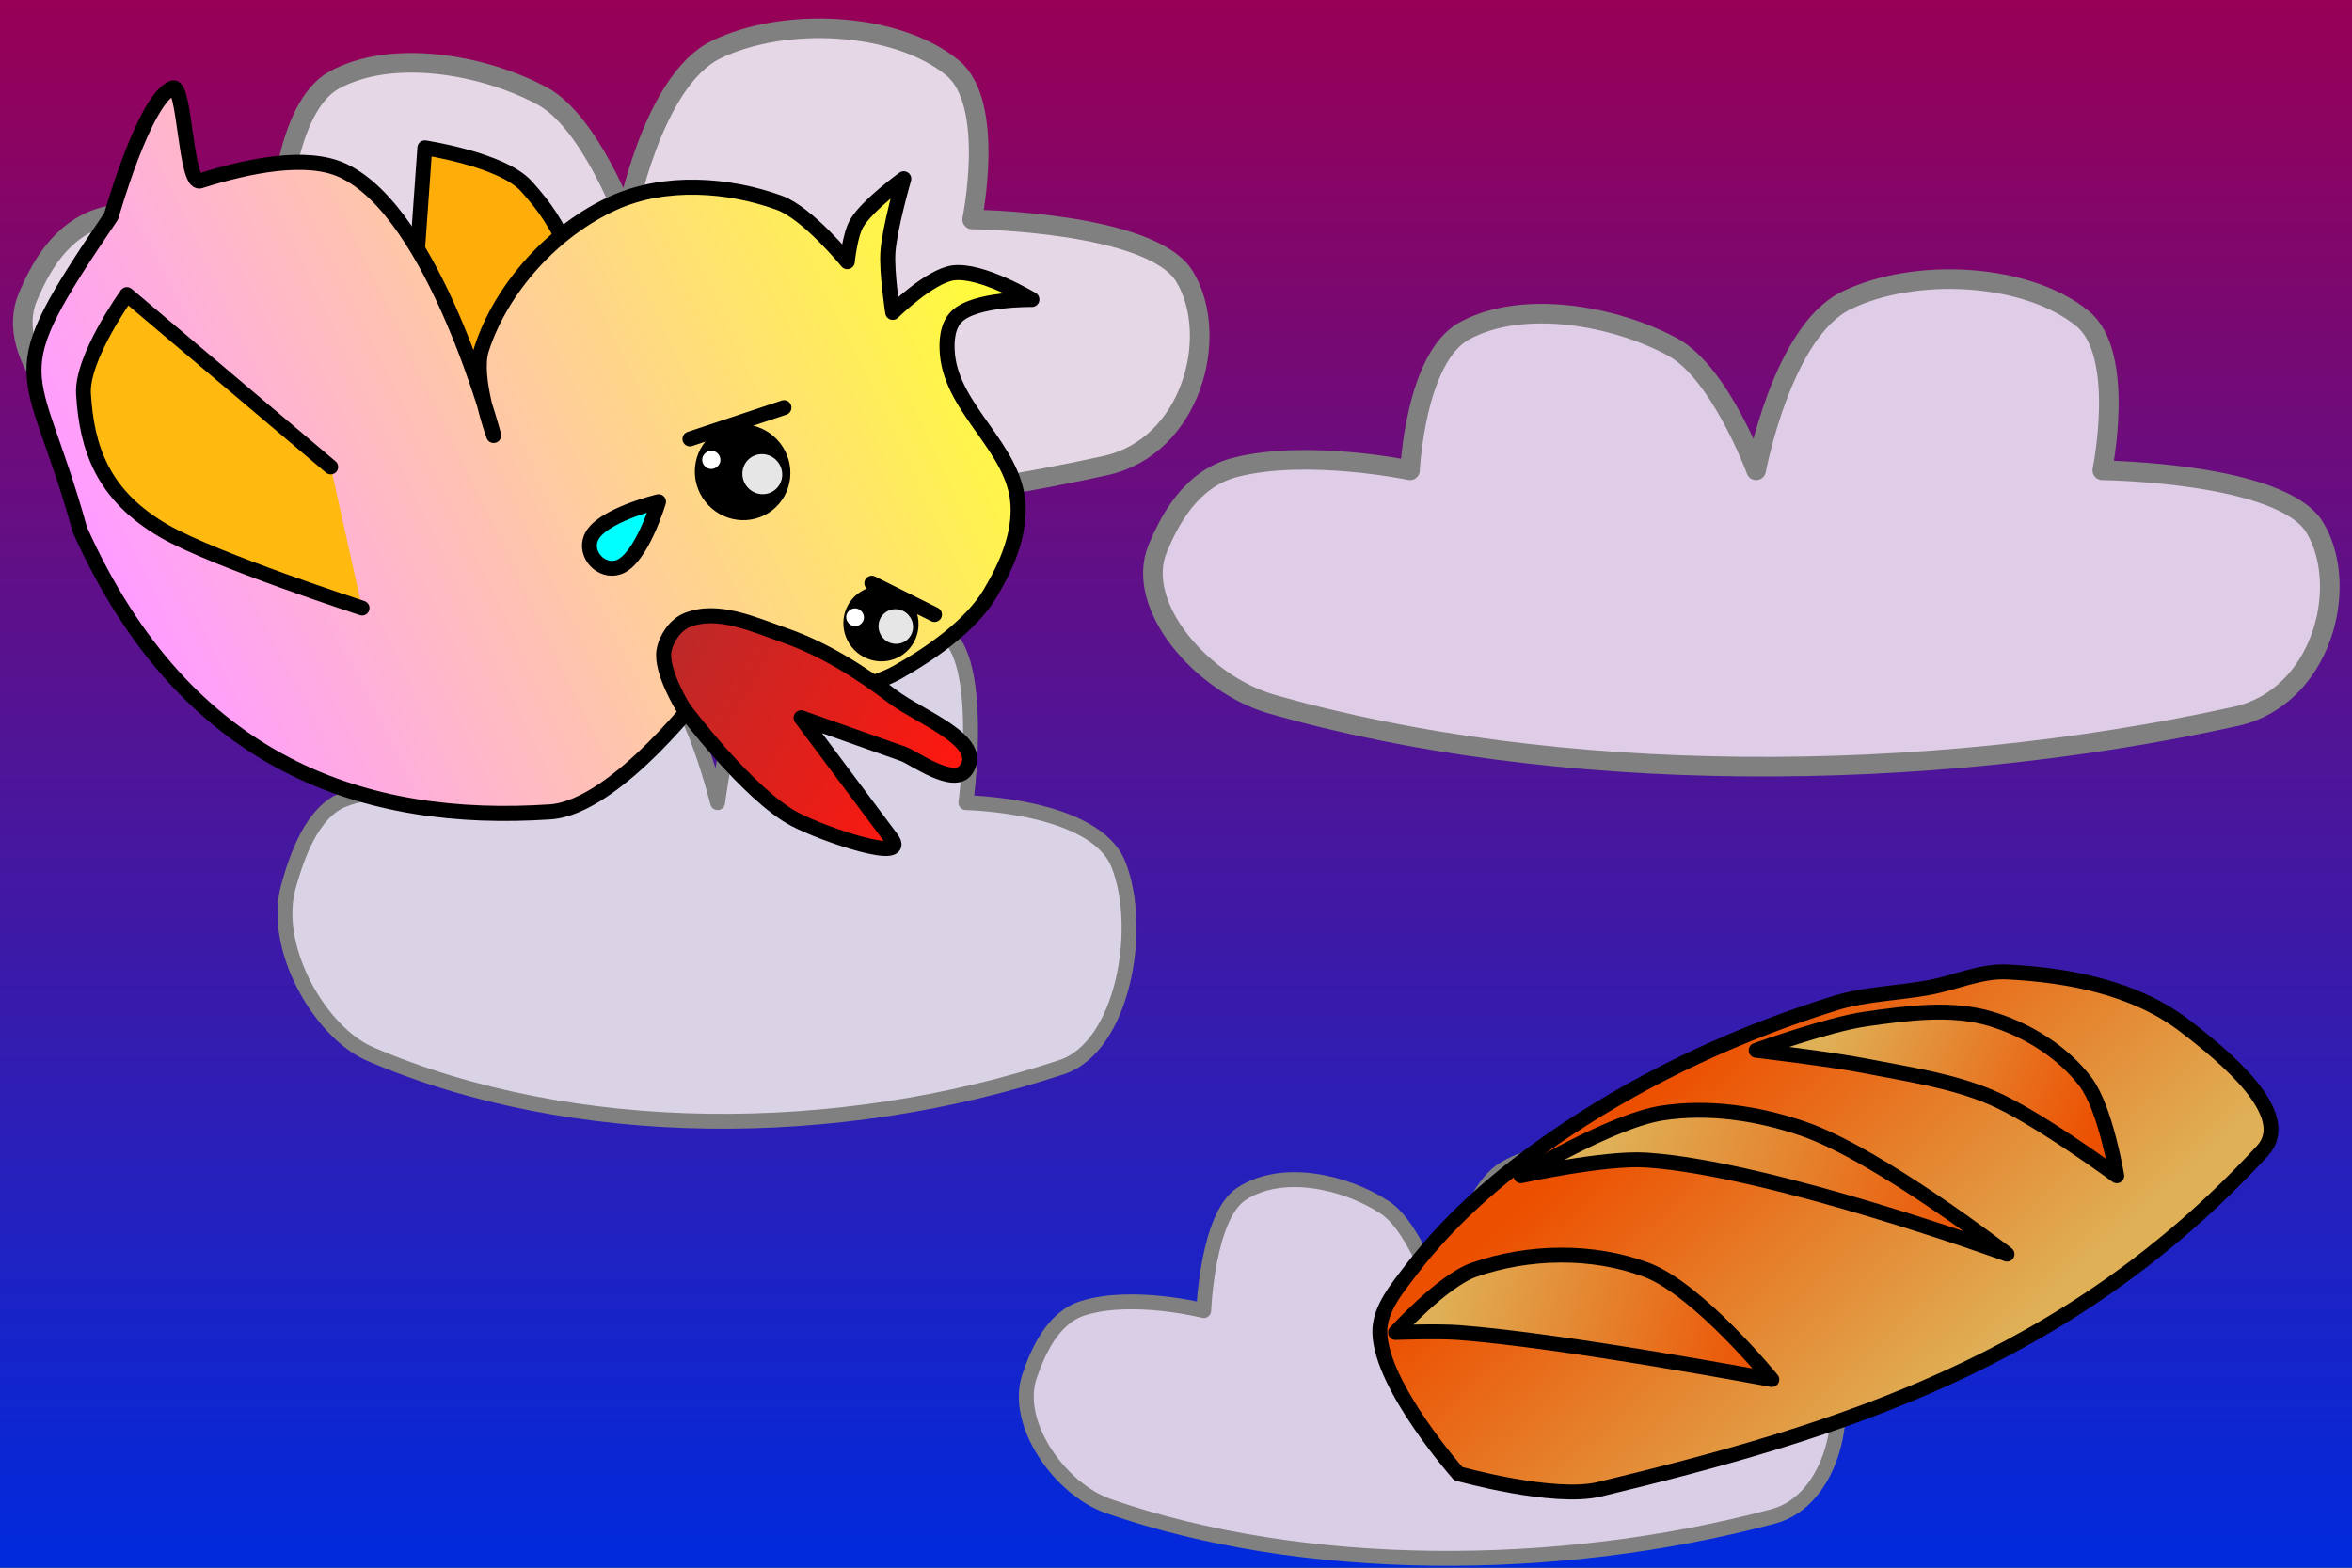 <?xml version="1.0" encoding="UTF-8" standalone="no"?>
<svg
   xmlns:dc="http://purl.org/dc/elements/1.1/"
   xmlns:cc="http://creativecommons.org/ns#"
   xmlns:rdf="http://www.w3.org/1999/02/22-rdf-syntax-ns#"
   xmlns:svg="http://www.w3.org/2000/svg"
   xmlns="http://www.w3.org/2000/svg"
   xmlns:xlink="http://www.w3.org/1999/xlink"
   xmlns:sodipodi="http://sodipodi.sourceforge.net/DTD/sodipodi-0.dtd"
   xmlns:inkscape="http://www.inkscape.org/namespaces/inkscape"
   sodipodi:docname="background_single.svg"
   inkscape:version="1.0 (4035a4fb49, 2020-05-01)"
   id="svg8"
   version="1.1"
   viewBox="0 0 198.438 132.292"
   height="500"
   width="750">
  <rect x="0" y="0" width="198.438" height="132.292" fill="#333333" stroke="none"/>
  <defs
     id="defs2">
    <linearGradient
       id="linearGradient950"
       inkscape:collect="always">
      <stop
         id="stop946"
         offset="0"
         style="stop-color:#dfb056;stop-opacity:1;" />
      <stop
         id="stop948"
         offset="1"
         style="stop-color:#ec4f00;stop-opacity:1" />
    </linearGradient>
    <linearGradient
       inkscape:collect="always"
       id="linearGradient3003">
      <stop
         style="stop-color:#002add;stop-opacity:1"
         offset="0"
         id="stop2999" />
      <stop
         style="stop-color:#980056;stop-opacity:1"
         offset="1"
         id="stop3001" />
    </linearGradient>
    <linearGradient
       inkscape:collect="always"
       xlink:href="#linearGradient2860"
       id="linearGradient2862"
       x1="22.49"
       y1="72.76"
       x2="28.543"
       y2="120.601"
       gradientUnits="userSpaceOnUse"
       gradientTransform="matrix(-0.871,-1.332,-1.371,0.897,208.041,-11.131)" />
    <linearGradient
       inkscape:collect="always"
       id="linearGradient2860">
      <stop
         style="stop-color:#ffff34;stop-opacity:1"
         offset="0"
         id="stop2856" />
      <stop
         style="stop-color:#ff9dff;stop-opacity:1"
         offset="1"
         id="stop2858" />
    </linearGradient>
    <linearGradient
       inkscape:collect="always"
       xlink:href="#linearGradient2874"
       id="linearGradient2876"
       x1="18.521"
       y1="99.219"
       x2="2.646"
       y2="92.604"
       gradientUnits="userSpaceOnUse"
       gradientTransform="matrix(-0.987,-1.248,-1.285,1.016,204.106,-22.79)" />
    <linearGradient
       inkscape:collect="always"
       id="linearGradient2874">
      <stop
         style="stop-color:#b82a2a;stop-opacity:1"
         offset="0"
         id="stop2870" />
      <stop
         style="stop-color:#fe180f;stop-opacity:1"
         offset="1"
         id="stop2872" />
    </linearGradient>
    <linearGradient
       inkscape:collect="always"
       xlink:href="#linearGradient3003"
       id="linearGradient3005"
       x1="95.25"
       y1="132.292"
       x2="95.25"
       y2="0"
       gradientUnits="userSpaceOnUse" />
    <linearGradient
       gradientUnits="userSpaceOnUse"
       y2="34.396"
       x2="84.667"
       y1="60.854"
       x1="108.479"
       id="linearGradient922"
       xlink:href="#linearGradient950"
       inkscape:collect="always" />
    <linearGradient
       gradientUnits="userSpaceOnUse"
       y2="48.948"
       x2="111.125"
       y1="39.688"
       x1="79.375"
       id="linearGradient930"
       xlink:href="#linearGradient950"
       inkscape:collect="always" />
    <linearGradient
       gradientUnits="userSpaceOnUse"
       y2="39.688"
       x2="120.385"
       y1="30.427"
       x1="97.896"
       id="linearGradient944"
       xlink:href="#linearGradient950"
       inkscape:collect="always" />
    <linearGradient
       gradientUnits="userSpaceOnUse"
       y2="59.531"
       x2="92.604"
       y1="52.917"
       x1="64.823"
       id="linearGradient952"
       xlink:href="#linearGradient950"
       inkscape:collect="always" />
  </defs>
  <sodipodi:namedview
     inkscape:window-maximized="0"
     inkscape:window-y="0"
     inkscape:window-x="0"
     inkscape:window-height="1020"
     inkscape:window-width="1898"
     units="px"
     showgrid="true"
     inkscape:document-rotation="0"
     inkscape:current-layer="layer1"
     inkscape:document-units="mm"
     inkscape:cy="242.35014"
     inkscape:cx="351.85491"
     inkscape:zoom="1.4"
     inkscape:pageshadow="2"
     inkscape:pageopacity="0.0"
     borderopacity="1.0"
     bordercolor="#666666"
     pagecolor="#ffffff"
     id="base">
    <inkscape:grid
       id="grid833"
       type="xygrid" />
  </sodipodi:namedview>
  <g
     id="layer1"
     inkscape:groupmode="layer"
     inkscape:label="Warstwa 1">
    <rect
       ry="0"
       y="0"
       x="0"
       height="132.292"
       width="198.464"
       id="rect835"
       style="fill:url(#linearGradient3005);fill-opacity:1;stroke:none;stroke-width:0.314;stroke-linecap:round;stroke-linejoin:round;stroke-miterlimit:4;stroke-dasharray:none" />
    <path
       sodipodi:nodetypes="ssacaacaacsss"
       id="path838-6-4"
       d="m 31.22,88.939 c 17.09,7.362 39.407,7.392 58.351,1.116 5.181,-1.717 6.947,-11.703 4.788,-17.114 -2.005,-5.023 -12.867,-5.209 -12.867,-5.209 0,0 1.449,-10.528 -1.197,-13.765 -3.414,-4.176 -10.182,-4.657 -14.308,-1.633 -3.885,2.847 -5.442,15.398 -5.442,15.398 0,0 -2.181,-8.874 -5.075,-11.205 -3.534,-2.847 -9.064,-4.326 -12.58,-1.444 -2.976,2.439 -3.292,12.649 -3.292,12.649 0,0 -6.271,-1.965 -10.633,-0.243 -2.674,1.055 -3.95,4.89 -4.628,7.312 -1.456,5.202 2.696,12.334 6.882,14.137 z"
       style="fill:#dad3e6;stroke:#808080;stroke-width:1.256;stroke-linecap:round;stroke-linejoin:round;stroke-miterlimit:4;stroke-dasharray:none;stroke-opacity:1;fill-opacity:1" />
    <path
       style="fill:#e6d7e6;stroke:#808080;stroke-width:1.654;stroke-linecap:round;stroke-linejoin:round;stroke-miterlimit:4;stroke-dasharray:none;stroke-opacity:1;fill-opacity:1"
       d="m 11.931,38.247 c 23.828,6.848 54.942,6.877 81.354,1.038 7.224,-1.597 9.686,-10.887 6.675,-15.92 -2.796,-4.673 -17.94,-4.845 -17.94,-4.845 0,0 2.02,-9.794 -1.669,-12.805 -4.76,-3.885 -14.196,-4.332 -19.948,-1.519 -5.416,2.648 -7.587,14.324 -7.587,14.324 0,0 -3.041,-8.255 -7.075,-10.424 C 40.814,5.448 33.104,4.073 28.202,6.754 24.053,9.023 23.613,18.521 23.613,18.521 c 0,0 -8.743,-1.828 -14.825,-0.226 -3.728,0.982 -5.507,4.549 -6.452,6.802 -2.031,4.839 3.759,11.474 9.596,13.151 z"
       id="path838-6-8"
       sodipodi:nodetypes="ssacaacaacsss" />
    <rect
       ry="0"
       y="44.938"
       x="-85.725"
       height="86.295"
       width="78.753"
       id="rect982"
       style="fill:none;stroke:none;stroke-width:1.272;stroke-linecap:round;stroke-linejoin:round"
       transform="scale(-1,1)" />
    <path
       sodipodi:nodetypes="ssacaacaacsss"
       id="path838-6-8-5"
       d="m 107.281,59.414 c 23.828,6.848 54.942,6.877 81.354,1.038 7.224,-1.597 9.686,-10.887 6.675,-15.92 -2.796,-4.673 -17.94,-4.845 -17.94,-4.845 0,0 2.02,-9.794 -1.669,-12.805 -4.76,-3.885 -14.196,-4.332 -19.948,-1.519 -5.416,2.648 -7.587,14.324 -7.587,14.324 0,0 -3.041,-8.255 -7.075,-10.424 -4.927,-2.649 -12.638,-4.024 -17.54,-1.343 -4.149,2.269 -4.589,11.767 -4.589,11.767 0,0 -8.743,-1.828 -14.825,-0.226 -3.728,0.982 -5.507,4.549 -6.452,6.802 -2.031,4.839 3.759,11.474 9.596,13.151 z"
       style="fill:#dfcce6;stroke:#808080;stroke-width:1.654;stroke-linecap:round;stroke-linejoin:round;stroke-miterlimit:4;stroke-dasharray:none;stroke-opacity:1;fill-opacity:1" />
    <path
       sodipodi:nodetypes="ssacaacaacsss"
       id="path838-6"
       d="m 93.495,127.087 c 16.442,5.725 37.913,5.749 56.139,0.868 4.985,-1.335 6.684,-9.101 4.606,-13.308 -1.929,-3.906 -12.379,-4.05 -12.379,-4.05 0,0 1.394,-8.187 -1.152,-10.705 -3.284,-3.248 -9.796,-3.621 -13.765,-1.27 -3.737,2.214 -5.236,11.974 -5.236,11.974 0,0 -2.099,-6.901 -4.882,-8.714 -3.4,-2.214 -8.721,-3.364 -12.103,-1.123 -2.863,1.897 -3.167,9.837 -3.167,9.837 0,0 -6.033,-1.528 -10.23,-0.189 -2.572,0.821 -3.8,3.802 -4.452,5.686 -1.401,4.046 2.594,9.592 6.621,10.994 z"
       style="fill:#dacee6;stroke:#808080;stroke-width:1.256;stroke-linecap:round;stroke-linejoin:round;stroke-miterlimit:4;stroke-dasharray:none;stroke-opacity:1;fill-opacity:1" />
    <g
       transform="translate(56.885,55.562)"
       id="g958">
      <path
         style="fill:url(#linearGradient922);fill-opacity:1;stroke:#000000;stroke-width:1.256;stroke-linecap:round;stroke-linejoin:round;stroke-miterlimit:4;stroke-dasharray:none;stroke-opacity:1"
         d="m 66.146,68.792 c 0,0 8.025,2.26 11.906,1.323 20.071,-4.845 39.566,-10.746 55.95,-28.57 2.815,-3.063 -3.309,-8.057 -6.615,-10.583 -4.133,-3.158 -9.744,-4.255 -14.94,-4.503 -2.246,-0.107 -4.403,0.918 -6.615,1.323 -2.638,0.484 -5.377,0.524 -7.937,1.323 -7.909,2.468 -15.588,5.999 -22.49,10.583 -4.942,3.283 -9.635,7.186 -13.229,11.906 -1.195,1.569 -2.689,3.32 -2.646,5.292 0.099,4.539 6.615,11.906 6.615,11.906"
         id="path891"
         sodipodi:nodetypes="cssaaaaaaac" />
      <path
         style="fill:url(#linearGradient952);fill-opacity:1;stroke:#000000;stroke-width:1.256;stroke-linecap:round;stroke-linejoin:round;stroke-miterlimit:4;stroke-dasharray:none;stroke-opacity:1"
         d="m 60.854,56.885 c 0,0 3.533,-0.131 5.292,-10e-7 8.893,0.663 26.458,3.969 26.458,3.969 0,0 -6.195,-7.612 -10.583,-9.26 -4.541,-1.706 -9.975,-1.606 -14.552,0 -2.664,0.935 -6.615,5.292 -6.615,5.292 z"
         id="path893"
         sodipodi:nodetypes="cacaac" />
      <path
         id="path893-1"
         d="m 71.438,43.656 c 0,0 7.036,-1.555 10.583,-1.323 10.459,0.685 30.427,7.938 30.427,7.938 0,0 -10.832,-8.395 -17.198,-10.583 C 91.474,38.389 87.29,37.753 83.344,38.365 79.052,39.03 71.438,43.656 71.438,43.656 Z"
         style="fill:url(#linearGradient930);fill-opacity:1;stroke:#000000;stroke-width:1.256;stroke-linecap:round;stroke-linejoin:round;stroke-miterlimit:4;stroke-dasharray:none;stroke-opacity:1"
         sodipodi:nodetypes="cacaac" />
      <path
         id="path893-4"
         d="m 91.281,33.073 c 0,0 6.2,0.724 9.26,1.323 3.569,0.699 7.237,1.224 10.583,2.646 3.829,1.627 10.583,6.615 10.583,6.615 0,0 -0.953,-5.721 -2.646,-7.938 -1.93,-2.527 -4.894,-4.37 -7.938,-5.292 -3.376,-1.022 -7.09,-0.489 -10.583,0 -3.179,0.445 -9.26,2.646 -9.26,2.646 z"
         style="fill:url(#linearGradient944);fill-opacity:1;stroke:#000000;stroke-width:1.256;stroke-linecap:round;stroke-linejoin:round;stroke-miterlimit:4;stroke-dasharray:none;stroke-opacity:1"
         sodipodi:nodetypes="caacaaac" />
    </g>
    <g
       id="g921"
       transform="translate(-3.175,-1.058)">
      <path
         sodipodi:nodetypes="ccasc"
         id="path973"
         d="m 37.418,36.001 1.598,-22.472 c 0,0 6.513,0.98 8.563,3.241 3.016,3.327 5.039,7.074 3.513,13.007 -1.209,4.698 -7.001,16.433 -7.001,16.433"
         style="fill:#ffae09;fill-opacity:1;stroke:#000000;stroke-width:1.25;stroke-linecap:round;stroke-linejoin:round;stroke-miterlimit:4;stroke-dasharray:none;stroke-opacity:1" />
      <path
         sodipodi:nodetypes="ssaaacacacacaaacsssccaccs"
         id="path851"
         d="m 78.863,57.803 c 2.819,-1.587 6.234,-3.951 7.864,-6.694 1.444,-2.429 2.496,-4.972 2.334,-7.536 -0.297,-4.699 -5.505,-7.907 -5.949,-12.587 -0.103,-1.081 -0.03,-2.437 0.792,-3.232 1.565,-1.513 6.33,-1.426 6.33,-1.426 0,0 -4.264,-2.571 -6.652,-2.24 -1.981,0.274 -5.087,3.327 -5.087,3.327 0,0 -0.522,-3.36 -0.407,-5.065 0.141,-2.091 1.337,-6.205 1.337,-6.205 0,0 -3.06,2.207 -3.973,3.761 -0.572,0.974 -0.792,3.232 -0.792,3.232 0,0 -3.318,-4.087 -5.74,-4.969 -4.257,-1.551 -9.594,-1.944 -13.911,-0.013 -5.093,2.278 -9.548,7.194 -11.208,12.37 -0.769,2.4 1.025,7.278 1.025,7.278 0,0 -4.96,-18.813 -12.775,-22.378 C 29.041,14.051 24.174,15.016 20.056,16.326 18.817,16.72 18.78,8.074 17.747,8.477 15.342,9.414 12.558,19.297 12.558,19.297 2.771,33.703 5.849,31.101 9.912,45.756 18.911,65.826 34.206,70.603 49.599,69.568 55.234,69.189 62.828,58.985 62.828,58.985 l 8.921,0.95 c 0,0 4.721,-0.785 7.113,-2.132 z"
         style="fill:url(#linearGradient2862);fill-opacity:1;stroke:#000000;stroke-width:1.271;stroke-linecap:round;stroke-linejoin:round;stroke-miterlimit:4;stroke-dasharray:none;stroke-opacity:1" />
      <path
         sodipodi:nodetypes="aaasscsacaa"
         id="path857"
         d="m 61.147,53.384 c 2.579,-1.041 5.617,0.376 8.243,1.293 3.287,1.148 6.31,3.05 9.083,5.155 2.325,1.765 7.877,3.744 6.209,6.174 -1.027,1.497 -4.43,-1.019 -5.281,-1.32 l -8.635,-3.055 7.612,10.187 c 1.602,2.145 -5.74,-0.353 -8.147,-1.625 -3.938,-2.081 -9.376,-9.339 -9.376,-9.339 0,0 -1.966,-3.148 -1.656,-4.895 0.183,-1.032 0.951,-2.172 1.949,-2.575 z"
         style="fill:url(#linearGradient2876);fill-opacity:1;stroke:#000000;stroke-width:1.271;stroke-linecap:round;stroke-linejoin:round;stroke-miterlimit:4;stroke-dasharray:none;stroke-opacity:1" />
      <ellipse
         transform="matrix(-0.62,-0.784,-0.784,0.62,0,0)"
         ry="3.156"
         rx="3.197"
         cy="-27.499"
         cx="-90.227"
         id="path859"
         style="mix-blend-mode:normal;fill:#000000;fill-opacity:1;stroke-width:1.925;stroke-linecap:round;stroke-linejoin:round;stroke-miterlimit:4;stroke-dasharray:none" />
      <ellipse
         transform="matrix(-0.62,-0.784,-0.784,0.62,0,0)"
         ry="4.009"
         rx="4.072"
         style="fill:#000000;fill-opacity:1;stroke-width:2.448;stroke-linecap:round;stroke-linejoin:round;stroke-miterlimit:4;stroke-dasharray:none"
         id="path859-8"
         cx="-72.954"
         cy="-26.271" />
      <ellipse
         ry="1.668"
         rx="1.704"
         transform="matrix(-0.62,-0.784,-0.784,0.62,0,0)"
         cy="-27.475"
         cx="-74.113"
         id="path858"
         style="fill:#e6e6e6;stroke:none;stroke-width:3.186;stroke-linecap:round;stroke-linejoin:round" />
      <ellipse
         ry="1.447"
         rx="1.474"
         transform="matrix(-0.62,-0.784,-0.784,0.62,0,0)"
         cy="-28.332"
         cx="-91.192"
         id="path860"
         style="fill:#e6e6e6;stroke:none;stroke-width:2.76;stroke-linecap:round;stroke-linejoin:round" />
      <path
         style="fill:#ffb90f;fill-opacity:1;stroke:#000000;stroke-width:1.25;stroke-linecap:round;stroke-linejoin:round;stroke-miterlimit:4;stroke-dasharray:none;stroke-opacity:1"
         d="M 31.078,40.464 13.88,25.912 c 0,0 -3.848,5.346 -3.661,8.392 0.275,4.483 1.543,8.547 6.855,11.599 4.206,2.416 16.65,6.468 16.65,6.468"
         id="path973-7"
         sodipodi:nodetypes="ccasc" />
      <ellipse
         transform="rotate(51.669)"
         ry="0.394"
         rx="0.39"
         cy="-24.843"
         cx="70.462"
         id="path990"
         style="fill:#ffffff;fill-opacity:1;stroke:#ffffff;stroke-width:0.741;stroke-linecap:round;stroke-linejoin:round;stroke-miterlimit:4;stroke-dasharray:none" />
      <ellipse
         transform="rotate(51.669)"
         ry="0.378"
         rx="0.387"
         cy="-26.121"
         cx="88.403"
         id="path992"
         style="fill:#ffffff;fill-opacity:1;stroke:#ffffff;stroke-width:0.722;stroke-linecap:round;stroke-linejoin:round;stroke-miterlimit:4;stroke-dasharray:none" />
    </g>
    <path
       style="fill:none;stroke:#000000;stroke-width:1.256;stroke-linecap:round;stroke-linejoin:round;stroke-miterlimit:4;stroke-dasharray:none;stroke-opacity:1"
       d="m 58.208,37.042 7.937,-2.646"
       id="path923" />
    <path
       id="path923-6"
       d="m 73.554,49.212 5.292,2.646"
       style="fill:none;stroke:#000000;stroke-width:1.256;stroke-linecap:round;stroke-linejoin:round;stroke-miterlimit:4;stroke-dasharray:none;stroke-opacity:1"
       sodipodi:nodetypes="cc" />
    <path
       style="fill:#00ffff;stroke:#000000;stroke-width:1.256;stroke-linecap:round;stroke-linejoin:round;stroke-miterlimit:4;stroke-dasharray:none;stroke-opacity:1"
       d="m 55.562,42.333 c 0,0 -4.943,1.176 -5.707,3.074 -0.568,1.41 0.891,2.95 2.33,2.459 1.937,-0.661 3.378,-5.533 3.378,-5.533"
       id="path940"
       sodipodi:nodetypes="caac" />
  </g>
</svg>
